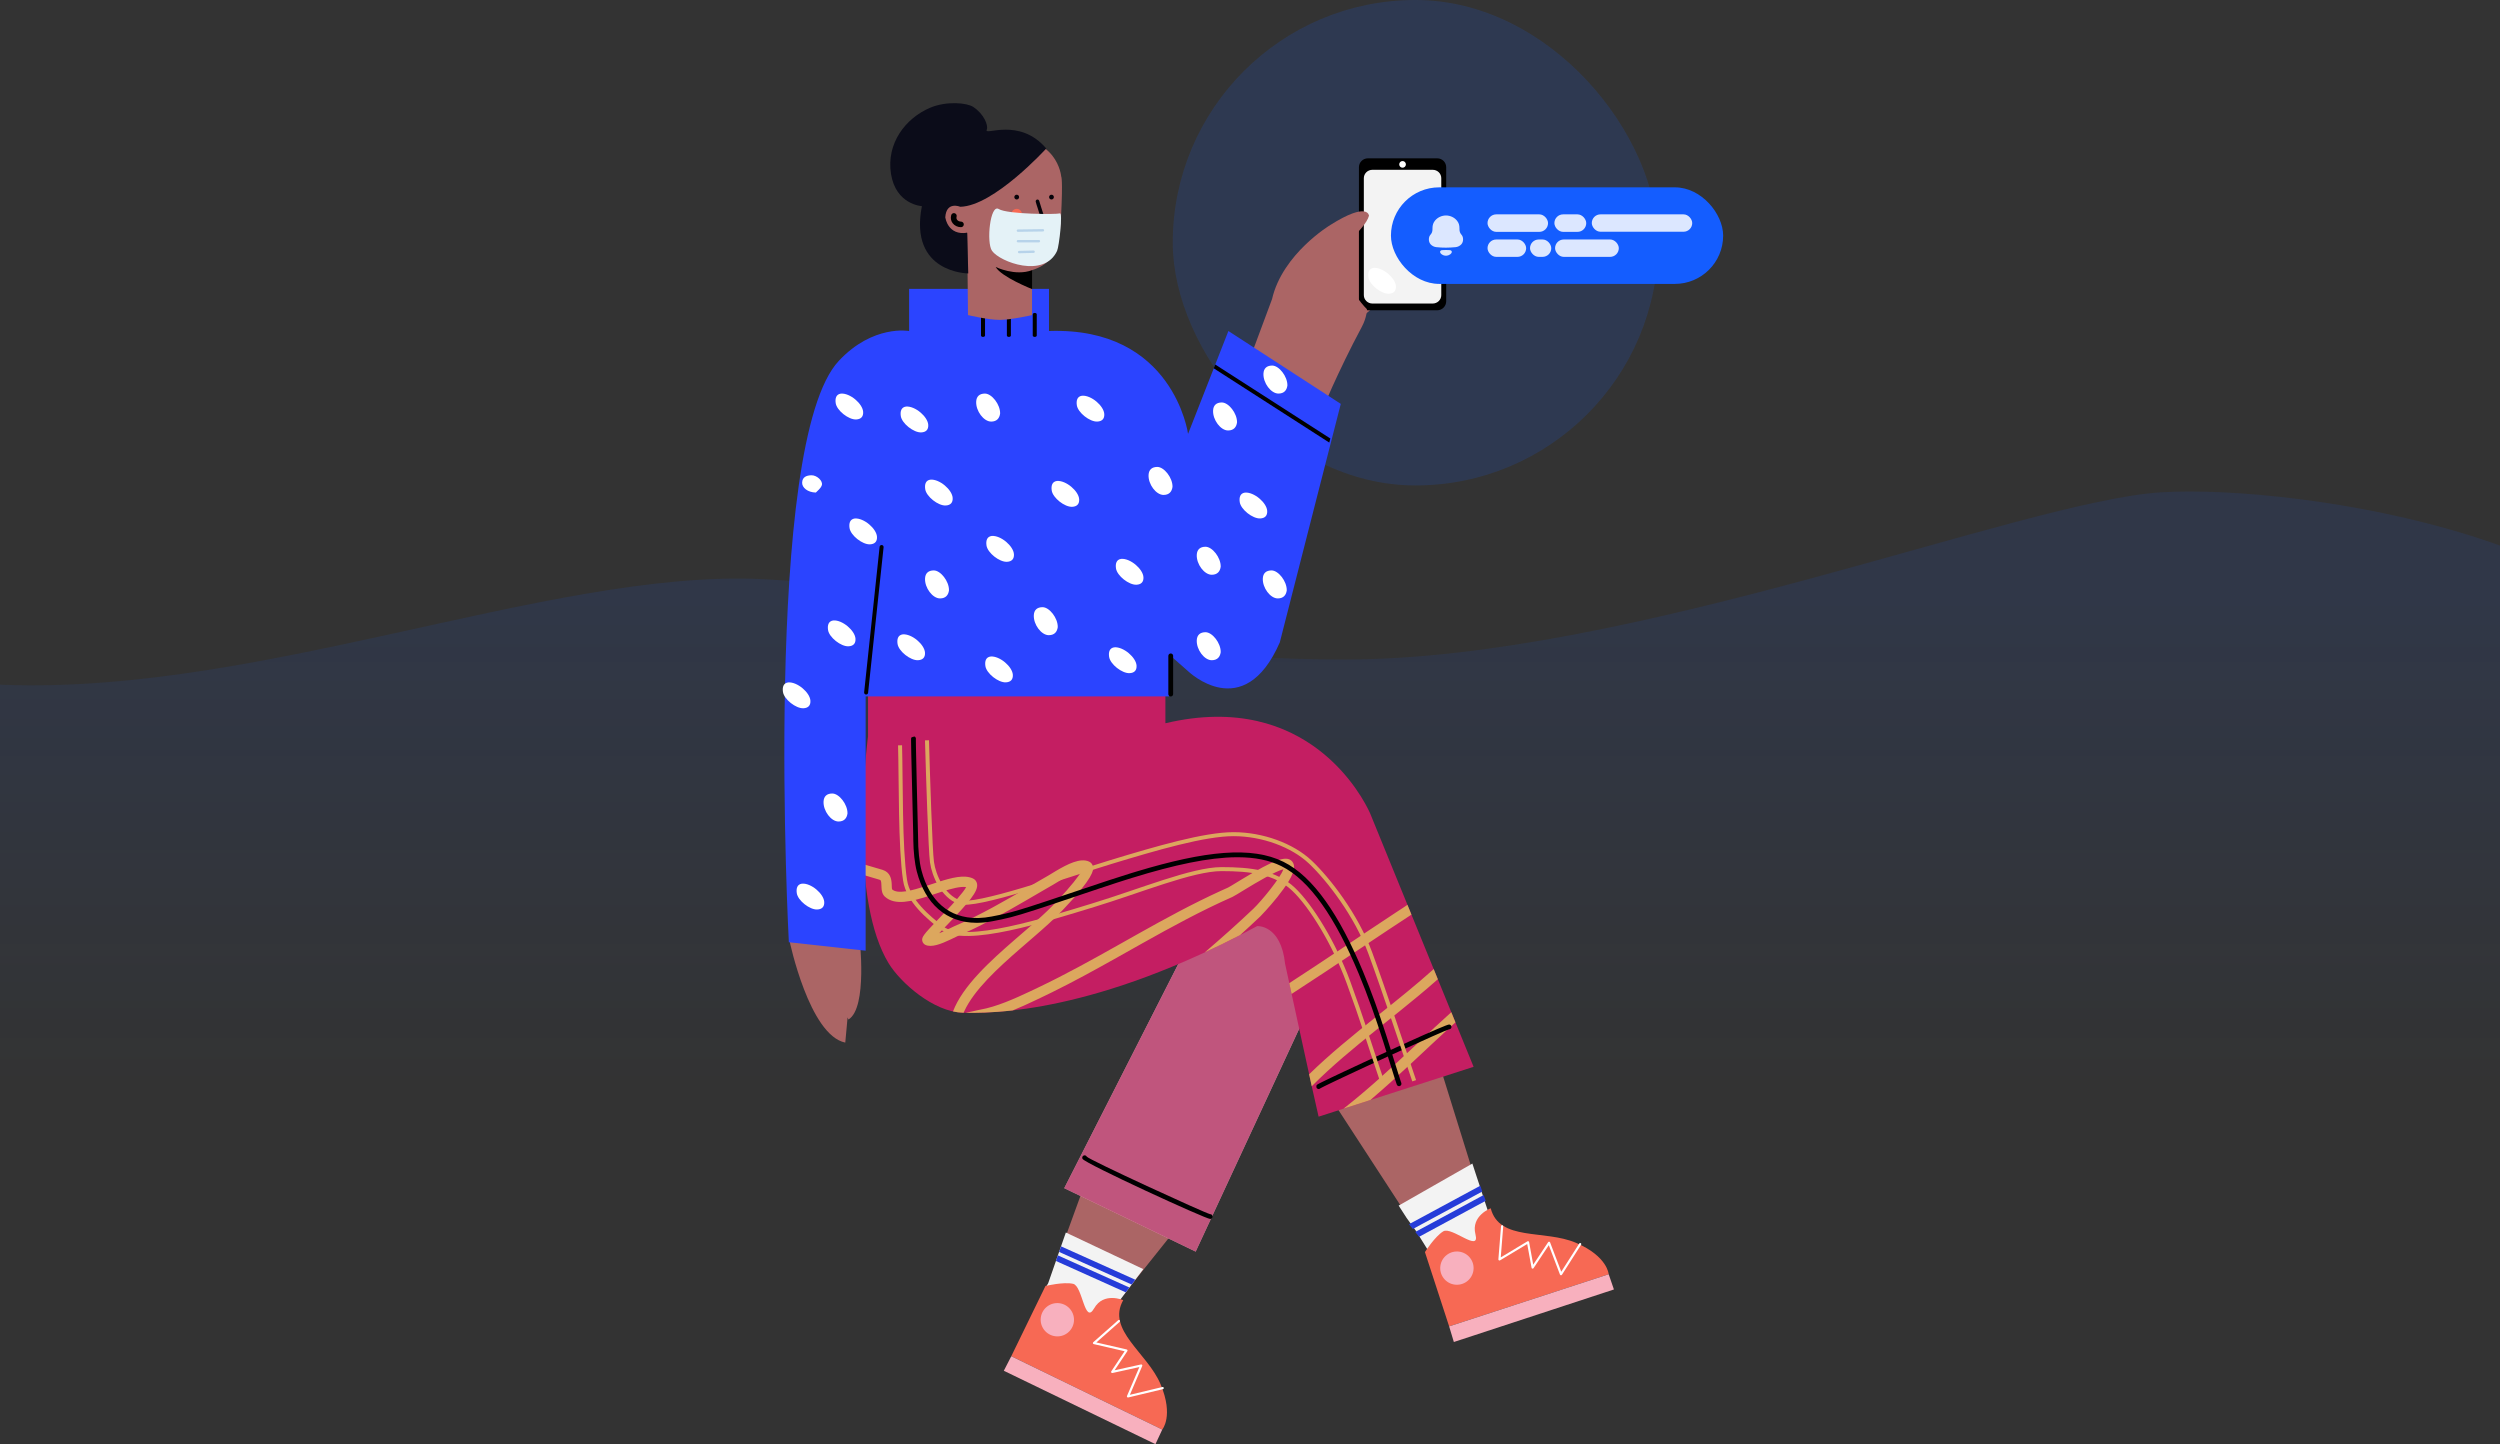 <svg width="412" height="238" viewBox="0 0 412 238" fill="none" xmlns="http://www.w3.org/2000/svg">
    <rect x="0" y="0" width="412" height="238" fill="#333333" stroke="none"/>
    <path opacity="0.1"
        d="M125.827 95.449C90.071 93.659 40.011 115.844 -3.612 112.623C-47.235 109.403 -3.612 178.82 -3.612 178.82H441.917C442.394 167.847 443.061 140.248 441.917 117.634C440.487 89.366 378.985 79.705 356.101 81.137C333.217 82.568 268.854 108.688 221.656 108.688C174.457 108.688 161.584 97.238 125.827 95.449Z"
        fill="url(#paint0_linear_6390_147246)" />
    <rect opacity="0.15" x="193.27" width="80" height="80" rx="40" fill="#145DFF" />
    <path fill-rule="evenodd" clip-rule="evenodd"
        d="M181.961 186.346L172.495 212.39C172.495 212.39 173.059 223.813 180.559 219.125L199.463 195.446L181.961 186.346Z"
        fill="#AB6565" />
    <path fill-rule="evenodd" clip-rule="evenodd"
        d="M220.409 182.677L236.577 207.529C236.577 207.529 246.042 213.883 246.049 203.821L237.332 175.812L220.409 182.677Z"
        fill="#AB6565" />
    <path fill-rule="evenodd" clip-rule="evenodd"
        d="M194.321 158.594L175.389 195.812L197.047 206.265L214.543 168.596C214.543 168.596 213.329 162.817 212.322 158.596C211.911 156.876 211.589 154.501 209.893 153.264C206.081 150.48 197.884 155.415 194.321 158.594Z"
        fill="#FFC9D4" />
    <path fill-rule="evenodd" clip-rule="evenodd"
        d="M194.321 158.594L175.389 195.812L197.047 206.265L214.543 168.596C214.543 168.596 213.329 162.817 212.322 158.596C211.911 156.876 211.589 154.501 209.893 153.264C206.081 150.48 197.884 155.415 194.321 158.594Z"
        fill="#9F174F" fill-opacity="0.65" />
    <path fill-rule="evenodd" clip-rule="evenodd"
        d="M192.058 114.412L192.059 119.193C215.692 113.601 224.731 131.707 225.731 133.9L225.826 134.115L242.85 175.811L217.31 184.026L217.283 183.932C216.85 182.234 211.786 158.852 211.786 158.852C211.099 152.338 207.184 152.62 207.184 152.62C180.486 167.013 163.576 167.013 158.704 166.894C153.831 166.775 148.375 161.92 146.446 158.75C140.22 148.521 142.453 126.423 142.961 122.106L143.053 121.366V114.412H192.058Z"
        fill="#C41E62" />
    <path fill-rule="evenodd" clip-rule="evenodd"
        d="M239.174 166.812L239.857 168.486C238.546 169.671 237.255 170.869 235.98 172.059L232.548 175.266C230.368 177.292 228.139 179.327 225.836 181.284L221.416 182.704L221.657 182.512C225.506 179.482 229.146 176.119 232.672 172.825L233.551 172.003C235.388 170.284 237.258 168.534 239.174 166.812ZM236.274 159.706L236.955 161.378C234.887 163.212 232.737 164.976 230.586 166.707L226.75 169.777C223.088 172.716 219.405 175.752 216.177 179.013L215.744 177.046C219.093 173.766 222.84 170.728 226.526 167.779L227.375 167.1C230.369 164.708 233.413 162.275 236.274 159.706ZM202.878 145.991L204.708 144.878C210.028 141.666 211.896 140.993 212.838 141.86C213.032 142.04 213.265 142.364 213.269 142.894C213.288 145.265 207.778 150.947 207.722 151C206.623 152.047 205.504 153.08 204.371 154.102C202.371 155.132 200.43 156.079 198.548 156.951C201.271 154.614 203.969 152.224 206.549 149.768C207.862 148.518 211.007 144.7 211.503 143.254C210.189 143.571 206.902 145.531 205.245 146.54L203.857 147.386C203.502 147.599 203.269 147.733 203.11 147.809L203.06 147.832C197.967 150.083 193.073 152.757 188.325 155.42L183.654 158.045C180.316 159.916 176.895 161.793 173.387 163.521L172.068 164.162L170.572 164.876C169.409 165.428 168.163 166.002 166.892 166.516C163.338 166.918 160.733 166.933 159.131 166.903C159.45 166.851 159.801 166.777 160.11 166.709L161.038 166.498C161.176 166.466 161.306 166.439 161.426 166.414L161.598 166.382C164.199 165.917 167.153 164.613 169.722 163.397L171.333 162.629C175.699 160.539 179.95 158.179 184.075 155.86L187.505 153.931C191.916 151.456 196.457 148.971 201.186 146.81L202.372 146.277C202.448 146.243 202.635 146.136 202.878 145.991ZM171.22 145.183L172.816 144.261L173.928 143.587C175.998 142.352 178.063 141.342 179.472 141.987C179.779 142.127 180.002 142.385 180.098 142.706L180.14 142.89C180.224 143.37 180.208 144.662 175.266 149.837L175.038 150.075C173.739 151.448 172.135 152.873 170.412 154.365L168.148 156.323C164.399 159.582 160.523 163.148 158.914 166.647L158.804 166.896L158.702 166.894C158.159 166.881 157.608 166.809 157.056 166.687C158.647 162.491 163.144 158.407 167.381 154.738L169.562 152.852C171.017 151.588 172.371 150.382 173.47 149.254L174.235 148.453C176.459 146.099 177.836 144.336 178.289 143.484C177.552 143.566 176.259 144.165 174.428 145.271L173.569 145.791L172.071 146.656L168.941 148.478C165.667 150.378 162.302 152.272 158.841 153.816L157.973 154.194C157.897 154.227 157.802 154.271 157.693 154.324L156.698 154.807C155.037 155.599 153.507 156.178 152.508 155.72C152.256 155.606 152.043 155.333 151.992 155.062C151.867 154.431 152.209 154.006 154.602 151.515L155.753 150.313C157.082 148.914 158.761 147.082 159.221 146.194C158.301 146.047 156.816 146.442 155.315 146.918L153.147 147.629C150.294 148.554 147.477 149.288 145.83 147.77C145.375 147.35 145.295 146.76 145.271 146.236L145.262 145.98C145.237 145.109 145.158 145.042 144.936 144.975C144.13 144.731 143.321 144.49 142.513 144.257C142.457 143.655 142.407 143.051 142.365 142.447C143.386 142.735 144.412 143.038 145.43 143.347C146.736 143.744 146.913 144.888 146.951 145.66L146.967 146.109C146.974 146.297 146.988 146.499 147.022 146.57C147.95 147.414 150.335 146.754 152.649 146.003L154.622 145.355C156.853 144.636 158.904 144.112 160.327 144.763C160.691 144.93 160.943 145.25 161.016 145.638C161.266 146.88 159.661 148.704 156.234 152.272L155.178 153.372C155.04 153.516 154.905 153.66 154.775 153.799L155.165 153.635C155.575 153.458 156.045 153.239 156.575 152.979L156.988 152.775C157.07 152.736 157.145 152.701 157.212 152.671L157.305 152.629C161.556 150.818 165.704 148.4 169.714 146.061L171.22 145.183ZM231.944 149.109L232.604 150.726L232.359 150.892C230.026 152.415 227.657 153.992 225.258 155.595L223.816 156.559C220.201 158.976 216.545 161.42 212.858 163.801L212.472 162.024C215.269 160.212 218.049 158.366 220.807 156.524L225.755 153.219C227.189 152.262 228.613 151.317 230.024 150.389L231.43 149.468C231.569 149.377 231.742 149.256 231.944 149.109Z"
        fill="#DCA75E" />
    <path fill-rule="evenodd" clip-rule="evenodd"
        d="M150.723 121.383L150.681 121.381C150.62 121.383 150.536 121.408 150.408 121.452L150.221 121.519C150.204 121.555 150.192 121.58 150.182 121.6L150.159 121.656L150.151 121.716L150.147 121.794L150.145 122.062L150.18 124.253L150.503 137.699L150.512 138.44C150.536 140.323 150.732 142.249 151.094 143.642C152.48 148.978 155.965 152.047 160.891 152.078L161.147 152.077C161.919 152.066 162.726 151.981 163.564 151.819C165.859 151.378 166.985 151.126 170.609 149.953L173.044 149.153L181.179 146.421C182.228 146.07 183.18 145.755 184.079 145.464L185.394 145.044L186.536 144.687C193.596 142.505 199.219 141.316 203.702 141.275L204.028 141.274C206.835 141.284 209.187 141.757 211.159 142.733C215.879 145.068 220.097 151.313 223.914 160.457C225.364 163.931 226.654 167.566 227.974 171.71L228.485 173.351L224.77 175.062C223.561 175.623 222.412 176.159 221.393 176.638L219.59 177.491L218.767 177.885L217.822 178.347L217.482 178.518L217.243 178.646L217.136 178.708L217.097 178.734L217.029 178.789C217.011 178.806 217.001 178.819 216.978 178.863L216.931 178.956C216.948 179.265 216.951 179.317 217.102 179.401L217.211 179.459L217.282 179.47C217.375 179.477 217.466 179.45 217.539 179.398L217.585 179.358L217.762 179.264L218.308 178.988C218.408 178.939 218.516 178.885 218.634 178.828L220.159 178.095L222.174 177.145L225.103 175.779L228.721 174.109L229.808 177.575L230.093 178.451L230.193 178.742C230.252 178.901 230.403 178.999 230.564 178.999L230.633 178.992L230.701 178.974C230.906 178.898 231.01 178.67 230.934 178.465L230.843 178.203L230.579 177.39L229.445 173.778C234.53 171.453 238.648 169.63 238.811 169.63L238.882 169.624C239.066 169.591 239.206 169.429 239.206 169.235C239.206 169.017 239.029 168.84 238.811 168.84C238.536 168.84 236.15 169.867 232.306 171.606L229.209 173.018L229.086 172.622L228.462 170.644C227.227 166.819 226.005 163.418 224.644 160.153C220.758 150.843 216.453 144.47 211.51 142.024C206.262 139.427 198.658 140.204 187.327 143.619L186.303 143.931C185.223 144.265 184.125 144.616 182.916 145.012L181.85 145.364L172.765 148.412C168.797 149.73 167.107 150.242 165.497 150.613L164.688 150.79L163.415 151.043C162.688 151.183 161.987 151.262 161.316 151.283L161.065 151.288C156.414 151.328 153.172 148.497 151.859 143.443C151.491 142.026 151.3 139.984 151.3 138.038L151.08 129.064L150.948 123.075L150.935 122.061L150.937 121.805L150.942 121.781C150.949 121.714 150.938 121.644 150.907 121.577C150.837 121.458 150.799 121.396 150.723 121.383ZM199.416 200.089C198.539 199.902 179.346 191.086 179.096 190.609C178.995 190.415 178.756 190.34 178.563 190.442C178.37 190.543 178.295 190.781 178.396 190.975C178.803 191.754 198.686 200.883 199.438 200.883C199.656 200.883 199.833 200.706 199.833 200.488C199.833 200.269 199.656 200.092 199.438 200.092L199.416 200.089Z"
        fill="black" />
    <path fill-rule="evenodd" clip-rule="evenodd"
        d="M188.412 209.151L187.097 210.898L186.5 211.693L186.13 212.186L185.527 212.981L181.168 218.772C181.168 218.772 178.062 221.689 174.764 220.297C171.465 218.899 171.282 213.528 172.736 211.488L174.017 207.809L174.338 206.886L174.537 206.317L174.857 205.4L175.653 203.117L188.412 209.151Z"
        fill="#F3F3F3" />
    <path fill-rule="evenodd" clip-rule="evenodd"
        d="M186.129 212.184L185.526 212.98L174.016 207.808L174.337 206.885L186.129 212.184Z" fill="#263CD9" />
    <path fill-rule="evenodd" clip-rule="evenodd"
        d="M187.098 210.898L186.502 211.694L174.538 206.317L174.859 205.4L187.098 210.898Z" fill="#263CD9" />
    <path fill-rule="evenodd" clip-rule="evenodd"
        d="M242.648 191.754L243.327 193.832L243.64 194.776L243.831 195.361L244.139 196.311L246.398 203.198C246.398 203.198 247.016 207.414 243.987 209.325C240.955 211.232 236.207 208.454 235.365 206.096L233.314 202.797L232.741 202.006L232.388 201.517L231.818 200.73L230.499 198.683L242.648 191.754Z"
        fill="#F3F3F3" />
    <path fill-rule="evenodd" clip-rule="evenodd"
        d="M244.502 196.941L244.849 197.891L233.874 203.82L233.23 203.029L244.502 196.941Z" fill="#263CD9" />
    <path fill-rule="evenodd" clip-rule="evenodd"
        d="M243.938 195.412L244.287 196.357L232.834 202.541L232.196 201.753L243.938 195.412Z" fill="#263CD9" />
    <path fill-rule="evenodd" clip-rule="evenodd"
        d="M191.54 235.592C191.54 235.592 193.459 233.357 191.269 228.139C189.079 222.92 182.314 219.211 185.107 214.269C185.107 214.269 181.883 212.851 180.307 215.623C178.731 218.395 178.429 211.931 176.851 211.572C175.274 211.212 172.296 211.927 172.296 211.927L166.657 223.509C166.657 223.509 182.933 231.413 191.071 235.365C191.228 235.441 191.54 235.592 191.54 235.592Z"
        fill="#F76954" />
    <path fill-rule="evenodd" clip-rule="evenodd"
        d="M185.827 230.295C185.861 230.309 185.9 230.312 185.938 230.303L191.651 228.933C191.749 228.909 191.809 228.811 191.786 228.713C191.763 228.615 191.664 228.555 191.567 228.579L186.205 229.864L188.241 225.11C188.268 225.047 188.257 224.974 188.214 224.922C188.171 224.869 188.101 224.846 188.035 224.861L183.691 225.819L185.789 222.668C185.822 222.617 185.829 222.554 185.807 222.5C185.786 222.444 185.737 222.403 185.679 222.39L180.678 221.235L184.518 217.846C184.594 217.779 184.601 217.665 184.535 217.589C184.468 217.513 184.353 217.507 184.278 217.573L180.172 221.197C180.121 221.241 180.099 221.312 180.116 221.378C180.133 221.444 180.185 221.494 180.251 221.511L185.34 222.685L183.138 225.994C183.097 226.057 183.097 226.137 183.139 226.198C183.181 226.259 183.256 226.289 183.329 226.273L187.767 225.292L185.728 230.054C185.701 230.118 185.712 230.19 185.756 230.243C185.775 230.266 185.8 230.284 185.827 230.295Z"
        fill="white" />
    <path fill-rule="evenodd" clip-rule="evenodd"
        d="M173.919 220.215C175.425 220.402 176.793 219.335 176.976 217.83C177.159 216.327 176.086 214.957 174.58 214.769C173.074 214.583 171.705 215.651 171.523 217.154C171.34 218.658 172.413 220.029 173.919 220.215Z"
        fill="#F8B0BE" />
    <path fill-rule="evenodd" clip-rule="evenodd"
        d="M166.658 223.51L165.428 225.902L190.418 237.999L191.541 235.593L166.658 223.51Z" fill="#F8B0BE" />
    <path fill-rule="evenodd" clip-rule="evenodd"
        d="M265.111 209.995C265.111 209.995 264.938 207.054 259.738 204.821C254.537 202.589 247.094 204.62 245.67 199.125C245.67 199.125 242.367 200.345 243.159 203.434C243.951 206.522 239.243 202.083 237.858 202.92C236.474 203.756 234.828 206.341 234.828 206.341L238.817 218.588C238.817 218.588 256.016 212.967 264.615 210.157C264.781 210.103 265.111 209.995 265.111 209.995Z"
        fill="#F76954" />
    <path fill-rule="evenodd" clip-rule="evenodd"
        d="M257.322 210.153C257.356 210.139 257.386 210.115 257.407 210.082L260.565 205.127C260.618 205.042 260.594 204.93 260.509 204.876C260.424 204.821 260.312 204.846 260.259 204.931L257.295 209.581L255.456 204.747C255.432 204.683 255.374 204.638 255.306 204.631C255.239 204.623 255.172 204.654 255.134 204.71L252.676 208.417L251.997 204.693C251.985 204.634 251.946 204.584 251.891 204.56C251.838 204.534 251.774 204.539 251.723 204.57L247.324 207.213L247.732 202.108C247.74 202.007 247.666 201.919 247.566 201.911C247.465 201.903 247.377 201.978 247.37 202.078L246.933 207.537C246.928 207.605 246.961 207.67 247.019 207.706C247.077 207.742 247.149 207.742 247.208 207.708L251.685 205.017L252.4 208.927C252.414 209.001 252.469 209.058 252.542 209.073C252.615 209.088 252.689 209.058 252.73 208.995L255.242 205.208L257.083 210.05C257.108 210.114 257.166 210.158 257.235 210.166C257.265 210.168 257.295 210.164 257.322 210.153Z"
        fill="white" />
    <path fill-rule="evenodd" clip-rule="evenodd"
        d="M241.753 211.176C242.966 210.264 243.209 208.545 242.296 207.337C241.382 206.128 239.659 205.887 238.446 206.799C237.232 207.711 236.99 209.43 237.903 210.638C238.815 211.847 240.539 212.087 241.753 211.176Z"
        fill="#F8B0BE" />
    <path fill-rule="evenodd" clip-rule="evenodd"
        d="M238.818 218.587L239.595 221.162L265.974 212.504L265.112 209.994L238.818 218.587Z" fill="#F8B0BE" />
    <path fill-rule="evenodd" clip-rule="evenodd"
        d="M224.546 52.169C224.546 52.169 236.739 42.039 236.663 40.586C236.587 39.133 235.525 38.895 235.525 38.895C235.525 38.895 236.748 37.871 236.662 36.233C236.577 34.596 235.269 33.998 235.269 33.998C235.269 33.998 236.467 30.621 234.272 30.436C234.272 30.436 220.498 37.745 220.197 43.871C219.897 49.996 224.546 52.169 224.546 52.169Z"
        fill="#AB6565" />
    <path fill-rule="evenodd" clip-rule="evenodd"
        d="M223.951 27.564C223.951 27.174 224.105 26.8 224.381 26.524C224.657 26.249 225.031 26.094 225.421 26.094H236.864C237.675 26.094 238.333 26.752 238.333 27.564V49.651C238.333 50.47 237.669 51.134 236.851 51.134H225.431C225.039 51.134 224.662 50.978 224.384 50.7C224.107 50.422 223.951 50.045 223.951 49.653V27.564Z"
        fill="black" />
    <path fill-rule="evenodd" clip-rule="evenodd"
        d="M224.76 29.358C224.76 28.994 224.908 28.645 225.172 28.387C225.436 28.129 225.794 27.984 226.167 27.984H236.116C236.489 27.984 236.846 28.129 237.111 28.387C237.375 28.644 237.522 28.994 237.522 29.358V48.639C237.522 49.006 237.373 49.359 237.107 49.618C236.84 49.879 236.479 50.024 236.103 50.024H226.178C225.394 50.024 224.76 49.404 224.76 48.64V29.358Z"
        fill="#F3F3F3" />
    <path
        d="M231.142 27.64C230.838 27.64 230.591 27.394 230.591 27.09C230.591 26.786 230.838 26.539 231.142 26.539C231.446 26.539 231.692 26.786 231.692 27.09C231.692 27.394 231.446 27.64 231.142 27.64Z"
        fill="white" />
    <path fill-rule="evenodd" clip-rule="evenodd"
        d="M217.643 68.16C217.643 68.16 220.451 61.285 224.426 53.869C225.282 52.271 225.273 50.962 225.273 50.962C225.273 50.962 222.548 48.323 221.344 44.452C220.14 40.58 224.913 38.065 225.61 35.549C225.61 35.549 225.465 33.152 219.241 37.077C219.241 37.077 211.359 41.794 209.632 49.293L205.621 60.075L217.643 68.16Z"
        fill="#AB6565" />
    <path fill-rule="evenodd" clip-rule="evenodd"
        d="M138.745 155.438L141.635 154.426C141.635 154.426 143.034 166.117 139.817 168.022L139.682 167.667L139.301 171.822C133.364 170.601 130.126 155.092 130.126 155.092L138.745 155.438Z"
        fill="#AB6565" />
    <path fill-rule="evenodd" clip-rule="evenodd"
        d="M192.654 114.762V107.847L195.792 110.611C195.792 110.611 204.957 119.487 210.909 105.871L215.517 87.838L217.314 80.813L220.962 66.559L202.441 54.55L195.792 71.503C195.792 71.503 193.402 53.832 172.873 54.55V47.603H149.822V54.55C149.822 54.55 143.888 53.44 138.242 59.461C125.602 72.939 130.002 155.279 130.002 155.279L142.658 156.677V114.762H192.654Z"
        fill="#2B44FF" />
    <path fill-rule="evenodd" clip-rule="evenodd"
        d="M162.302 64.861C161.449 64.869 160.919 65.296 160.876 66.181C160.8 67.731 162.124 69.487 163.354 69.478C164.297 69.471 164.718 68.904 164.82 68.151C164.853 66.654 163.435 64.852 162.302 64.861Z"
        fill="white" />
    <path fill-rule="evenodd" clip-rule="evenodd"
        d="M201.344 66.326C200.492 66.334 199.96 66.76 199.918 67.645C199.842 69.196 201.167 70.952 202.396 70.943C203.339 70.936 203.76 70.369 203.863 69.616C203.895 68.118 202.476 66.317 201.344 66.326Z"
        fill="white" />
    <path fill-rule="evenodd" clip-rule="evenodd"
        d="M198.654 104.188C197.801 104.196 197.271 104.621 197.227 105.507C197.152 107.058 198.476 108.813 199.705 108.804C200.649 108.797 201.07 108.23 201.172 107.478C201.205 105.98 199.787 104.178 198.654 104.188Z"
        fill="white" />
    <path fill-rule="evenodd" clip-rule="evenodd"
        d="M198.654 90.104C197.801 90.112 197.271 90.538 197.227 91.423C197.152 92.974 198.476 94.729 199.705 94.721C200.649 94.713 201.07 94.147 201.172 93.394C201.205 91.896 199.787 90.094 198.654 90.104Z"
        fill="white" />
    <path fill-rule="evenodd" clip-rule="evenodd"
        d="M171.8 100.063C170.947 100.07 170.416 100.496 170.373 101.382C170.298 102.932 171.622 104.688 172.851 104.679C173.795 104.671 174.216 104.105 174.318 103.352C174.35 101.854 172.932 100.052 171.8 100.063Z"
        fill="white" />
    <path fill-rule="evenodd" clip-rule="evenodd"
        d="M153.874 94.004C153.022 94.013 152.491 94.439 152.448 95.324C152.372 96.874 153.697 98.63 154.926 98.621C155.869 98.614 156.291 98.048 156.393 97.294C156.425 95.797 155.007 93.995 153.874 94.004Z"
        fill="white" />
    <path fill-rule="evenodd" clip-rule="evenodd"
        d="M137.148 130.77C136.295 130.777 135.765 131.204 135.722 132.089C135.646 133.639 136.971 135.395 138.2 135.386C139.143 135.378 139.564 134.813 139.667 134.059C139.699 132.561 138.281 130.759 137.148 130.77Z"
        fill="white" />
    <path fill-rule="evenodd" clip-rule="evenodd"
        d="M209.645 60.244C208.792 60.252 208.261 60.678 208.218 61.563C208.143 63.114 209.467 64.87 210.696 64.861C211.64 64.853 212.061 64.287 212.163 63.534C212.195 62.036 210.777 60.234 209.645 60.244Z"
        fill="white" />
    <path fill-rule="evenodd" clip-rule="evenodd"
        d="M190.711 76.949C189.858 76.957 189.328 77.383 189.284 78.269C189.209 79.819 190.533 81.575 191.762 81.566C192.706 81.559 193.127 80.992 193.229 80.239C193.262 78.742 191.844 76.939 190.711 76.949Z"
        fill="white" />
    <path fill-rule="evenodd" clip-rule="evenodd"
        d="M209.539 94.004C208.686 94.013 208.155 94.439 208.112 95.324C208.037 96.874 209.361 98.63 210.59 98.621C211.534 98.614 211.955 98.048 212.057 97.294C212.089 95.797 210.671 93.995 209.539 94.004Z"
        fill="white" />
    <path fill-rule="evenodd" clip-rule="evenodd"
        d="M182.782 108.243C182.96 109.467 184.912 110.992 186.152 110.936C186.947 110.9 187.345 110.475 187.306 109.701C187.238 108.356 185.143 106.553 183.639 106.676C182.856 106.787 182.665 107.447 182.782 108.243Z"
        fill="white" />
    <path fill-rule="evenodd" clip-rule="evenodd"
        d="M162.574 89.892C162.753 91.115 164.705 92.641 165.944 92.585C166.739 92.549 167.138 92.124 167.099 91.349C167.031 90.004 164.936 88.201 163.432 88.324C162.649 88.435 162.457 89.095 162.574 89.892Z"
        fill="white" />
    <path fill-rule="evenodd" clip-rule="evenodd"
        d="M137.723 66.435C137.902 67.658 139.854 69.184 141.093 69.128C141.888 69.091 142.287 68.667 142.248 67.892C142.18 66.547 140.085 64.744 138.58 64.867C137.798 64.978 137.606 65.638 137.723 66.435Z"
        fill="white" />
    <path fill-rule="evenodd" clip-rule="evenodd"
        d="M225.52 45.714C225.7 46.938 227.651 48.463 228.892 48.407C229.687 48.371 230.085 47.946 230.046 47.171C229.978 45.826 227.883 44.023 226.378 44.147C225.596 44.257 225.404 44.917 225.52 45.714Z"
        fill="white" />
    <path fill-rule="evenodd" clip-rule="evenodd"
        d="M148.452 68.568C148.631 69.791 150.583 71.317 151.822 71.261C152.617 71.224 153.016 70.8 152.977 70.025C152.909 68.68 150.814 66.877 149.309 67C148.527 67.111 148.335 67.771 148.452 68.568Z"
        fill="white" />
    <path fill-rule="evenodd" clip-rule="evenodd"
        d="M147.916 106.11C148.095 107.334 150.046 108.86 151.286 108.803C152.081 108.767 152.48 108.343 152.441 107.568C152.373 106.223 150.278 104.42 148.773 104.543C147.99 104.654 147.799 105.314 147.916 106.11Z"
        fill="white" />
    <path fill-rule="evenodd" clip-rule="evenodd"
        d="M131.31 147.193C131.489 148.416 133.44 149.942 134.68 149.885C135.475 149.849 135.874 149.425 135.835 148.65C135.767 147.305 133.672 145.502 132.167 145.625C131.384 145.735 131.193 146.396 131.31 147.193Z"
        fill="white" />
    <path fill-rule="evenodd" clip-rule="evenodd"
        d="M135.434 79.972C135.67 79.257 134.603 78.293 133.707 78.323C132.932 78.35 132.223 78.592 132.193 79.545C132.167 80.359 133.092 81.142 134.451 81.174C134.674 80.916 135.255 80.51 135.434 79.972Z"
        fill="white" />
    <path fill-rule="evenodd" clip-rule="evenodd"
        d="M140.003 87.015C140.183 88.239 142.134 89.764 143.374 89.708C144.169 89.671 144.567 89.247 144.528 88.472C144.46 87.127 142.365 85.324 140.861 85.447C140.078 85.558 139.886 86.218 140.003 87.015Z"
        fill="white" />
    <path fill-rule="evenodd" clip-rule="evenodd"
        d="M129.031 114.028C129.211 115.252 131.162 116.777 132.402 116.721C133.197 116.685 133.595 116.261 133.556 115.486C133.488 114.141 131.393 112.338 129.889 112.461C129.106 112.572 128.915 113.232 129.031 114.028Z"
        fill="white" />
    <path fill-rule="evenodd" clip-rule="evenodd"
        d="M136.461 103.818C136.64 105.042 138.592 106.567 139.832 106.511C140.627 106.474 141.025 106.05 140.986 105.275C140.918 103.93 138.823 102.127 137.319 102.25C136.536 102.361 136.344 103.022 136.461 103.818Z"
        fill="white" />
    <path fill-rule="evenodd" clip-rule="evenodd"
        d="M183.915 93.669C184.094 94.893 186.046 96.418 187.286 96.362C188.081 96.326 188.479 95.901 188.44 95.126C188.372 93.781 186.277 91.978 184.773 92.102C183.99 92.212 183.798 92.872 183.915 93.669Z"
        fill="white" />
    <path fill-rule="evenodd" clip-rule="evenodd"
        d="M162.392 109.76C162.571 110.983 164.522 112.508 165.762 112.453C166.557 112.415 166.956 111.991 166.917 111.216C166.849 109.871 164.754 108.068 163.249 108.192C162.467 108.302 162.275 108.962 162.392 109.76Z"
        fill="white" />
    <path fill-rule="evenodd" clip-rule="evenodd"
        d="M173.323 80.829C173.502 82.053 175.453 83.578 176.693 83.522C177.488 83.486 177.887 83.061 177.848 82.287C177.779 80.941 175.684 79.139 174.18 79.262C173.397 79.372 173.206 80.033 173.323 80.829Z"
        fill="white" />
    <path fill-rule="evenodd" clip-rule="evenodd"
        d="M204.31 82.747C204.49 83.971 206.441 85.496 207.681 85.44C208.476 85.404 208.874 84.98 208.835 84.205C208.767 82.859 206.672 81.056 205.168 81.18C204.385 81.29 204.193 81.951 204.31 82.747Z"
        fill="white" />
    <path fill-rule="evenodd" clip-rule="evenodd"
        d="M177.462 66.782C177.641 68.006 179.592 69.531 180.832 69.475C181.628 69.439 182.026 69.015 181.986 68.24C181.918 66.894 179.824 65.092 178.319 65.215C177.536 65.325 177.345 65.986 177.462 66.782Z"
        fill="white" />
    <path fill-rule="evenodd" clip-rule="evenodd"
        d="M152.476 80.613C152.656 81.836 154.607 83.362 155.847 83.305C156.642 83.269 157.04 82.845 157.001 82.07C156.933 80.725 154.838 78.922 153.334 79.045C152.551 79.155 152.359 79.816 152.476 80.613Z"
        fill="white" />
    <path fill-rule="evenodd" clip-rule="evenodd"
        d="M219.064 72.937L200.023 60.698L200.267 60.072L219.241 72.266L219.064 72.937Z" fill="black" />
    <path fill-rule="evenodd" clip-rule="evenodd"
        d="M143.064 114.164L145.616 90.183C145.635 90.002 145.504 89.84 145.323 89.82C145.147 89.8 144.98 89.932 144.961 90.113L142.41 114.095C142.391 114.276 142.522 114.438 142.702 114.457C142.714 114.458 142.726 114.459 142.738 114.459C142.904 114.459 143.047 114.333 143.064 114.164Z"
        fill="black" />
    <path
        d="M192.938 107.691C193.131 107.691 193.293 107.831 193.327 108.015L193.333 108.087V114.385C193.333 114.604 193.156 114.781 192.938 114.781C192.743 114.781 192.582 114.641 192.549 114.456L192.542 114.385V108.087C192.542 107.868 192.719 107.691 192.938 107.691Z"
        fill="black" />
    <path fill-rule="evenodd" clip-rule="evenodd"
        d="M170.526 55.524C170.709 55.524 170.858 55.422 170.858 55.296V51.8C170.858 51.674 170.709 51.572 170.526 51.572C170.343 51.572 170.194 51.674 170.194 51.8V55.296C170.194 55.422 170.343 55.524 170.526 55.524Z"
        fill="black" />
    <path fill-rule="evenodd" clip-rule="evenodd"
        d="M166.264 55.524C166.448 55.524 166.596 55.422 166.596 55.296V51.8C166.596 51.674 166.448 51.572 166.264 51.572C166.081 51.572 165.933 51.674 165.933 51.8V55.296C165.933 55.422 166.081 55.524 166.264 55.524Z"
        fill="black" />
    <path fill-rule="evenodd" clip-rule="evenodd"
        d="M162.001 55.524C162.184 55.524 162.333 55.422 162.333 55.296V51.8C162.333 51.674 162.184 51.572 162.001 51.572C161.818 51.572 161.669 51.674 161.669 51.8V55.296C161.669 55.422 161.818 55.524 162.001 55.524Z"
        fill="black" />
    <path fill-rule="evenodd" clip-rule="evenodd"
        d="M155.698 35.328C155.698 32.957 158.552 33.972 158.552 33.972L158.355 32.096C158.394 32.071 158.383 31.859 158.363 31.515C158.256 29.603 157.919 23.609 164.892 22.906C174.301 21.955 174.886 29.085 174.886 29.085C174.886 29.085 175.193 29.331 174.855 35.763C174.577 41.059 173.579 43.426 170.078 44.517V51.926C170.078 51.926 166.611 52.717 164.733 52.717C162.855 52.717 159.526 51.926 159.526 51.926L159.391 38.49C159.361 38.407 159.346 38.362 159.346 38.362C157.482 38.867 155.698 37.699 155.698 35.328Z"
        fill="#AB6565" />
    <path fill-rule="evenodd" clip-rule="evenodd"
        d="M156.993 36.778C156.706 36.395 156.623 35.924 156.76 35.452C156.831 35.208 157.087 35.066 157.332 35.138C157.577 35.209 157.717 35.465 157.646 35.71C157.577 35.949 157.654 36.121 157.731 36.224C157.87 36.408 158.11 36.519 158.373 36.519C158.628 36.519 158.835 36.725 158.835 36.98C158.835 37.234 158.628 37.441 158.373 37.441C157.821 37.441 157.305 37.193 156.993 36.778Z"
        fill="black" />
    <path fill-rule="evenodd" clip-rule="evenodd"
        d="M170.092 44.516V47.647C170.092 47.647 165.008 45.638 164.09 43.998C164.09 43.998 167.322 45.577 170.092 44.516Z"
        fill="black" />
    <path fill-rule="evenodd" clip-rule="evenodd"
        d="M158.247 34.076C158.247 34.076 155.946 33.088 155.782 35.827C155.782 35.827 156.174 38.861 159.389 38.354L159.569 45.062C159.569 45.062 149.753 45.043 151.928 33.972C151.928 33.972 147.64 33.748 146.835 28.651C146.044 23.634 149.223 19.478 153.284 17.757C156.002 16.605 159.358 16.944 160.376 17.613C162.193 18.806 162.917 20.71 162.613 21.392C162.138 22.455 167.959 19.246 172.425 24.469C172.425 24.469 163.774 33.98 158.247 34.076Z"
        fill="#0B0C19" />
    <path fill-rule="evenodd" clip-rule="evenodd"
        d="M167.949 32.481C167.949 32.699 167.772 32.876 167.554 32.876C167.336 32.876 167.159 32.699 167.159 32.481C167.159 32.263 167.336 32.086 167.554 32.086C167.772 32.086 167.949 32.263 167.949 32.481Z"
        fill="#06030A" />
    <path fill-rule="evenodd" clip-rule="evenodd"
        d="M171.285 38.805H169.22C169.27 39.331 169.713 39.743 170.252 39.743C170.792 39.743 171.235 39.331 171.285 38.805Z"
        fill="#06030A" />
    <path fill-rule="evenodd" clip-rule="evenodd"
        d="M173.679 32.481C173.679 32.699 173.502 32.876 173.284 32.876C173.066 32.876 172.889 32.699 172.889 32.481C172.889 32.263 173.066 32.086 173.284 32.086C173.502 32.086 173.679 32.263 173.679 32.481Z"
        fill="#06030A" />
    <path fill-rule="evenodd" clip-rule="evenodd"
        d="M172.008 35.433C171.954 35.276 171.89 35.122 171.843 34.963C171.765 34.69 171.675 34.421 171.585 34.152C171.491 33.844 171.396 33.537 171.302 33.23C171.288 33.186 171.274 33.141 171.26 33.096C171.215 32.949 171.051 32.839 170.896 32.889C170.741 32.94 170.647 33.093 170.689 33.254C170.781 33.61 170.897 33.96 171.014 34.309C171.146 34.739 171.278 35.168 171.411 35.598H170.179H169.969C169.822 35.598 169.698 35.71 169.678 35.855C169.661 35.985 169.744 36.159 169.89 36.18C169.917 36.184 169.943 36.185 169.969 36.188C169.969 36.189 169.969 36.19 169.969 36.191H169.99C170.535 36.26 171.102 36.262 171.648 36.191H171.666C171.689 36.191 171.711 36.187 171.733 36.181C171.737 36.181 171.741 36.181 171.745 36.18C171.796 36.172 171.84 36.144 171.875 36.106C171.943 36.087 172.005 36.047 172.047 35.977C172.148 35.811 172.065 35.599 172.008 35.433Z"
        fill="#06030A" />
    <path
        d="M167.554 36.14C168.03 36.14 168.415 35.754 168.415 35.279C168.415 34.803 168.03 34.418 167.554 34.418C167.079 34.418 166.693 34.803 166.693 35.279C166.693 35.754 167.079 36.14 167.554 36.14Z"
        fill="#F76954" />
    <path fill-rule="evenodd" clip-rule="evenodd"
        d="M163.486 41.339C164.809 43.197 172.104 45.925 174.209 41.339C174.542 40.613 175.181 34.979 174.666 35.167C174.15 35.355 166.011 35.333 164.594 34.447C163.177 33.561 162.522 39.987 163.486 41.339Z"
        fill="#E4F2F7" />
    <path fill-rule="evenodd" clip-rule="evenodd"
        d="M172.072 37.949C172.073 38.058 171.986 38.148 171.877 38.149L168.559 38.196L167.756 38.208C167.647 38.209 167.557 38.122 167.556 38.013C167.554 37.904 167.641 37.814 167.751 37.812L171.871 37.754C171.98 37.752 172.07 37.84 172.072 37.949ZM171.216 39.55C171.325 39.55 171.414 39.639 171.414 39.748C171.414 39.841 171.349 39.92 171.261 39.94L171.216 39.945H167.752C167.643 39.945 167.555 39.857 167.555 39.748C167.555 39.654 167.62 39.576 167.707 39.555L167.752 39.55H171.216ZM170.344 41.68C170.453 41.677 170.539 41.587 170.537 41.477C170.534 41.368 170.443 41.282 170.334 41.285L167.947 41.344C167.838 41.346 167.752 41.437 167.755 41.546C167.757 41.655 167.848 41.741 167.957 41.739L170.344 41.68Z"
        fill="#B7D3EA" />
    <path
        d="M152.768 122.004C152.932 127.927 153.327 140.234 153.59 142.077C153.919 144.38 155.4 147.671 158.033 148.658C160.665 149.645 175.473 144.38 183.041 142.077C190.609 139.773 198.507 137.47 203.278 137.47C208.05 137.47 212.985 139.28 215.947 142.077C218.909 144.874 223.515 150.797 225.819 157.049C228.122 163.301 231.029 172.131 233.058 178.109"
        stroke="#DCA75E" stroke-width="0.658" />
    <path
        d="M148.329 122.828C148.494 128.751 148.329 139.61 149.149 145.04C149.67 148.491 153.023 151.204 155.237 152.937C159.021 155.899 172.677 151.456 180.245 149.153C187.814 146.849 196.534 143.23 201.305 143.23C206.076 143.23 210.19 143.723 213.151 146.52C216.113 149.317 219.9 155.57 222.203 161.822C224.506 168.074 225.601 171.803 227.63 177.781"
        stroke="#DCA75E" stroke-width="0.658" />
    <rect x="229.227" y="30.873" width="54.748" height="15.915" rx="7.958" fill="#145DFF" />
    <path fill-rule="evenodd" clip-rule="evenodd"
        d="M240.52 37.765C240.52 38.182 240.63 38.427 240.872 38.71C241.055 38.918 241.114 39.186 241.114 39.476C241.114 39.766 241.019 40.041 240.828 40.264C240.578 40.532 240.226 40.703 239.867 40.733C239.346 40.777 238.824 40.815 238.296 40.815C237.767 40.815 237.246 40.792 236.725 40.733C236.366 40.703 236.013 40.532 235.764 40.264C235.573 40.041 235.478 39.766 235.478 39.476C235.478 39.186 235.537 38.918 235.72 38.71C235.97 38.427 236.072 38.182 236.072 37.765V37.624C236.072 37.066 236.211 36.702 236.498 36.345C236.924 35.824 237.606 35.512 238.281 35.512H238.311C239.001 35.512 239.705 35.839 240.124 36.382C240.395 36.732 240.52 37.081 240.52 37.624V37.765ZM237.326 41.5C237.326 41.333 237.479 41.257 237.621 41.224C237.786 41.189 238.796 41.189 238.962 41.224C239.104 41.257 239.257 41.333 239.257 41.5C239.249 41.659 239.155 41.8 239.027 41.889C238.86 42.02 238.663 42.102 238.459 42.132C238.345 42.147 238.234 42.147 238.124 42.132C237.919 42.102 237.723 42.02 237.556 41.889C237.427 41.8 237.334 41.659 237.326 41.5Z"
        fill="#DCE7FF" />
    <rect x="245.144" y="35.326" width="9.973" height="2.887" rx="1.444" fill="#DCE7FF" />
    <rect x="245.144" y="39.467" width="6.366" height="2.865" rx="1.432" fill="#DCE7FF" />
    <rect x="256.163" y="35.326" width="5.249" height="2.887" rx="1.444" fill="#DCE7FF" />
    <rect x="252.146" y="39.467" width="3.501" height="2.865" rx="1.432" fill="#DCE7FF" />
    <rect x="262.327" y="35.326" width="16.552" height="2.865" rx="1.432" fill="#DCE7FF" />
    <rect x="256.276" y="39.467" width="10.504" height="2.865" rx="1.432" fill="#DCE7FF" />
    <defs>
        <linearGradient id="paint0_linear_6390_147246" x1="209.774" y1="81" x2="209.774" y2="178.82"
            gradientUnits="userSpaceOnUse">
            <stop offset="0.193" stop-color="#145DFF" />
            <stop offset="1" stop-color="#145DFF" stop-opacity="0" />
        </linearGradient>
    </defs>
</svg>
